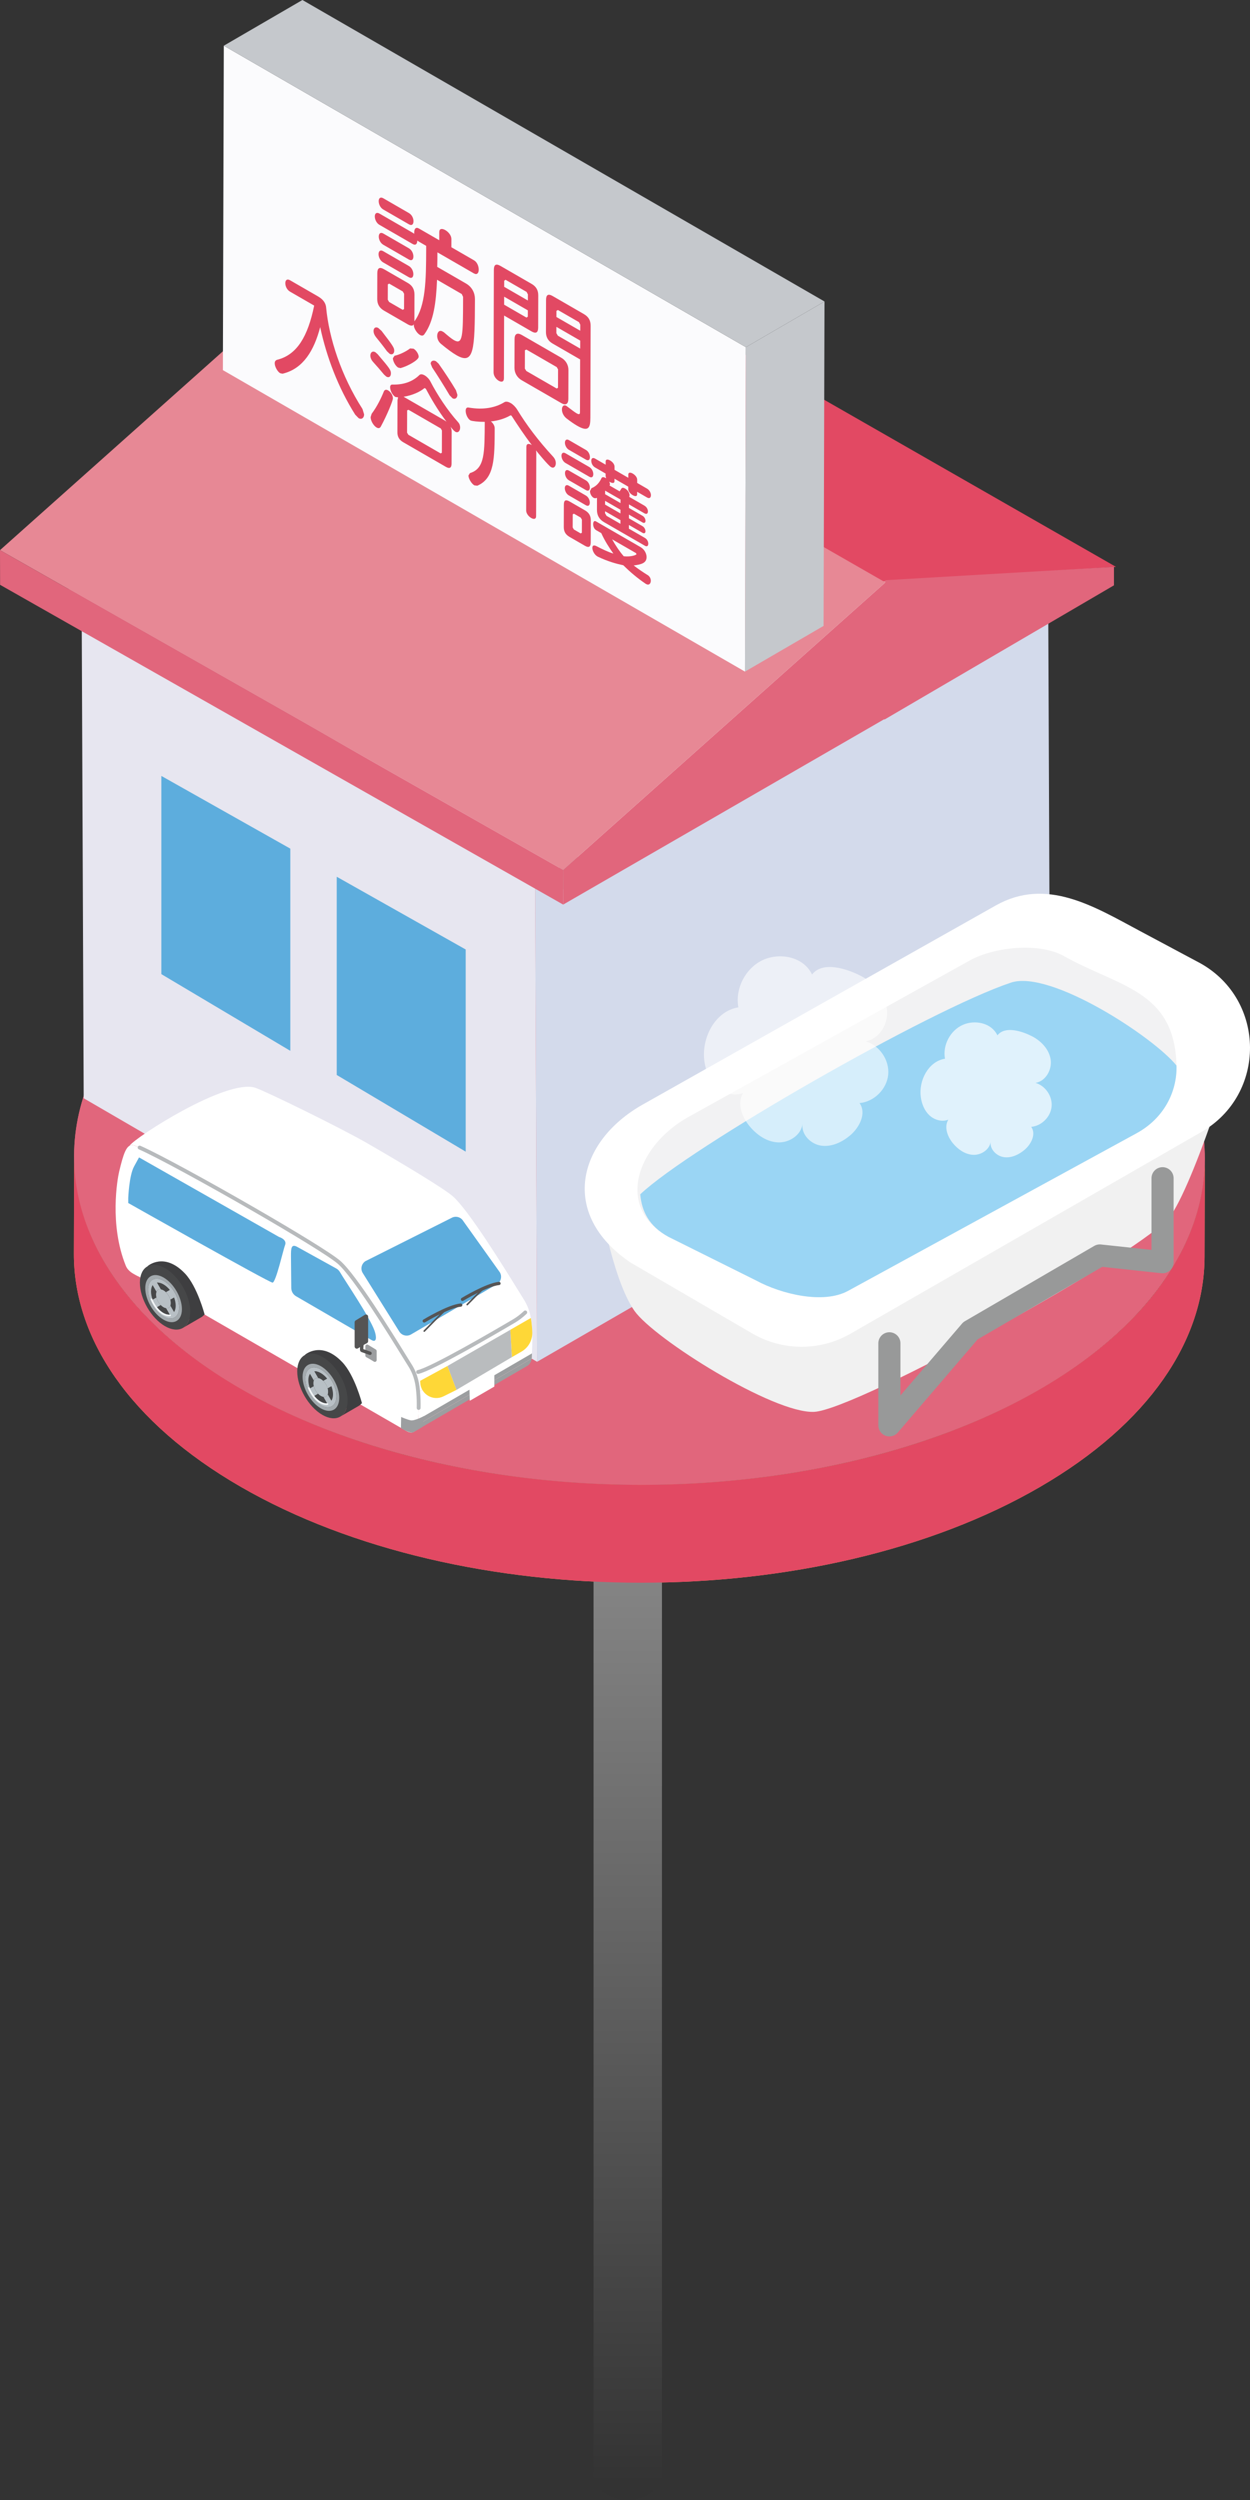 <?xml version="1.0" encoding="UTF-8"?><svg id="_レイヤー_2" xmlns="http://www.w3.org/2000/svg" xmlns:xlink="http://www.w3.org/1999/xlink" viewBox="0 0 53.919 107.823"><rect x="0" y="0" width="53.919" height="107.823" fill="#333333" stroke="none"/><defs><style>.cls-1{stroke:#f3f6f7;stroke-miterlimit:10;}.cls-1,.cls-2,.cls-3,.cls-4,.cls-5,.cls-6{fill:none;stroke-linecap:round;}.cls-1,.cls-4{stroke-width:.07px;}.cls-2{stroke-width:.146px;}.cls-2,.cls-3,.cls-4,.cls-5,.cls-6{stroke-linejoin:round;}.cls-2,.cls-4,.cls-6{stroke:#555454;}.cls-7,.cls-8,.cls-9{fill:#fff;}.cls-3{stroke:#b7babc;stroke-width:.166px;}.cls-10{fill:#e24963;}.cls-11{fill:#fbfbfd;}.cls-12{fill:#e1667c;}.cls-13{fill:#9c9ea0;}.cls-14{isolation:isolate;}.cls-15{fill:#3e3e40;}.cls-16{fill:#c24669;}.cls-17{fill:#f4f7f9;}.cls-18{fill:#f2f2f3;}.cls-19{fill:#f39f5d;}.cls-20{fill:#9ad5f4;}.cls-21{fill:url(#_名称未設定グラデーション_78);}.cls-22{fill:#b2b5b8;}.cls-23{fill:#e7e6f0;}.cls-24{fill:#555454;}.cls-5{stroke:#989999;stroke-width:.954px;}.cls-25{fill:#d3daeb;}.cls-26{fill:#5daddd;}.cls-27{fill:#c5c8cc;}.cls-28{fill:#b8c0c5;}.cls-8{opacity:.59;}.cls-6{stroke-width:.139px;}.cls-29{fill:#f1f1f1;}.cls-30{fill:#fed737;}.cls-31{fill:#b9bcbe;}.cls-9{opacity:.69;}.cls-32{fill:#e78895;}.cls-33{fill:#464748;}.cls-34{fill:#a3aaae;}</style><linearGradient id="_名称未設定グラデーション_78" x1="27.079" y1="60.383" x2="27.079" y2="131.713" gradientUnits="userSpaceOnUse"><stop offset="0" stop-color="#949494"/><stop offset="1" stop-color="#000"/></linearGradient></defs><g id="_レイヤー_1-2"><g><g><g><path class="cls-21" d="M28.549,106.708c.001-.022,.001-.043,0-.065v-41.596h-2.941v41.567c-.003,.039-.003,.078,0,.117v.009h.001c.021,.272,.16,.539,.427,.746,.578,.449,1.512,.449,2.087,0,.266-.208,.402-.475,.421-.746h.004v-.032Z"/><path class="cls-19" d="M51.971,49.981l-.012,4.22c-.01,3.592-2.372,7.179-7.087,9.919-9.49,5.515-24.929,5.519-34.488,0-4.807-2.775-7.208-6.419-7.197-10.058l.012-4.22c-.01,3.639,2.39,7.283,7.197,10.058,9.559,5.519,24.997,5.515,34.488-0,4.715-2.74,7.077-6.327,7.087-9.919Z"/><ellipse class="cls-12" cx="27.584" cy="49.911" rx="14.125" ry="24.387" transform="translate(-22.406 77.353) rotate(-89.838)"/></g><g><path class="cls-21" d="M28.549,106.708c.001-.022,.001-.043,0-.065v-41.596h-2.941v41.567c-.003,.039-.003,.078,0,.117v.009h.001c.021,.272,.16,.539,.427,.746,.578,.449,1.512,.449,2.087,0,.266-.208,.402-.475,.421-.746h.004v-.032Z"/><path class="cls-10" d="M51.971,49.981l-.012,4.22c-.01,3.592-2.372,7.179-7.087,9.919-9.49,5.515-24.929,5.519-34.488,0-4.807-2.775-7.208-6.419-7.197-10.058l.012-4.22c-.01,3.639,2.39,7.283,7.197,10.058,9.559,5.519,24.997,5.515,34.488-0,4.715-2.74,7.077-6.327,7.087-9.919Z"/><ellipse class="cls-12" cx="27.584" cy="49.911" rx="14.125" ry="24.387" transform="translate(-22.406 77.353) rotate(-89.838)"/></g><g><g><g class="cls-14"><polygon class="cls-25" points="23.083 38.291 23.167 58.729 45.297 45.952 45.213 25.514 23.083 38.291"/><polygon class="cls-23" points="23.083 38.291 3.526 26.926 3.61 47.364 23.167 58.729 23.083 38.291"/><polygon class="cls-17" points="45.213 25.514 25.656 14.149 3.526 26.926 23.083 38.291 45.213 25.514"/></g><g class="cls-14"><polygon class="cls-16" points="24.04 37.464 24.037 38.498 2.957 26.322 2.96 25.288 24.04 37.464"/><polygon class="cls-22" points="24.04 37.464 44.856 25.367 44.853 26.401 24.037 38.498 24.04 37.464"/><polygon class="cls-17" points="2.96 25.288 23.931 13.223 44.856 25.367 24.04 37.464 2.96 25.288"/></g><g class="cls-14"><polygon class="cls-12" points="38.283 25.035 24.289 37.517 24.293 39.012 38.3 30.925 38.283 25.035"/><polygon class="cls-32" points="38.283 25.035 13.994 11.244 0 23.726 24.289 37.517 38.283 25.035"/><polygon class="cls-12" points="24.289 37.517 0 23.726 .004 25.221 24.293 39.012 24.289 37.517"/></g><polygon class="cls-10" points="48.139 24.447 38.101 25.066 14.049 11.273 24.662 11.007 48.139 24.447"/></g><polygon class="cls-12" points="38.146 31.036 48.051 25.243 48.051 24.447 38.19 25.022 38.146 31.036"/><polygon class="cls-26" points="6.96 33.463 6.96 42.011 12.523 45.319 12.523 36.599 6.96 33.463"/><polygon class="cls-26" points="14.525 37.811 14.525 46.36 20.088 49.667 20.088 40.948 14.525 37.811"/></g><g class="cls-14"><polygon class="cls-11" points="32.174 14.973 32.134 28.964 9.614 15.962 9.654 1.971 32.174 14.973"/><polygon class="cls-27" points="32.174 14.973 35.565 13.002 35.525 26.993 32.134 28.964 32.174 14.973"/><polygon class="cls-27" points="9.654 1.971 13.045 0 35.565 13.002 32.174 14.973 9.654 1.971"/></g><g><path class="cls-10" d="M13.719,12.784c.243,.14,.338,.313,.35,.489,.124,1.306,.644,2.929,1.567,4.366l.07,.231c-0,.154-.109,.238-.237,.164l-.147-.151c-.732-1.158-1.234-2.483-1.511-3.775-.259,.99-.721,1.795-1.624,2.009l-.102-.022c-.115-.066-.236-.283-.235-.43,0-.073,.032-.128,.109-.15,.851-.214,1.32-1.001,1.593-2.336l-1.041-.601c-.14-.081-.204-.243-.204-.367,0-.117,.065-.205,.205-.124l1.207,.697Z"/><path class="cls-10" d="M17.176,15.853c-.121-.07-.229-.279-.229-.404l.071-.106c.25-.054,.525-.204,.672-.317l.147,.011c.115,.066,.223,.232,.223,.349-0,.139-.455,.399-.782,.489l-.102-.022Z"/><g class="cls-14"><path class="cls-10" d="M16.096,15.611c-.083-.085-.121-.195-.121-.275,0-.132,.09-.22,.218-.146l.096,.085c.535,.625,.574,.691,.573,.831-0,.125-.077,.205-.199,.135l-.096-.085c-.185-.224-.319-.375-.472-.544Z"/><path class="cls-10" d="M16.215,14.533c-.076-.096-.102-.184-.102-.257,0-.132,.09-.198,.205-.131l.14,.125c.503,.651,.548,.735,.548,.853-0,.125-.09,.198-.199,.135l-.115-.11c-.178-.243-.338-.445-.478-.614Z"/><path class="cls-10" d="M19.753,18.2c.07,.07,.096,.158,.095,.239-0,.147-.09,.249-.212,.179l-.077-.066-.127-.147c.038,.073,.051,.14,.051,.213l-.004,1.372c-.001,.191-.084,.238-.25,.142l-1.839-1.062c-.172-.1-.249-.239-.248-.43l.004-1.379,.026-.125-.115-.015c-.128-.074-.229-.279-.229-.419,0-.073,.032-.121,.103-.117,.537,.016,.909-.166,1.159-.411,.051-.051,.141-.036,.224,.012,.096,.055,.198,.158,.255,.272,.293,.566,.732,1.238,1.185,1.742Zm-.556-.057l.064,.044c-.389-.511-.694-1.047-.885-1.407l-.038-.037-.032-.004c-.173,.15-.506,.31-.896,.372l1.788,1.032m-.138,1.383l.003-.961-.051-.088-1.392-.804-.058,.025-.003,.961,.057,.092,1.392,.804,.051-.029"/></g><path class="cls-10" d="M16.745,16.838c.102,.059,.204,.206,.204,.345-0,.088-.239,.693-.528,1.224-.045,.07-.109,.069-.179,.029-.121-.07-.255-.279-.255-.448l.045-.143c.238-.318,.418-.692,.527-.967,.039-.081,.109-.084,.186-.04Z"/><path class="cls-10" d="M19.392,17.044c-.235-.4-.528-.863-.751-1.198l-.064-.162c0-.117,.116-.168,.231-.102l.108,.099c.242,.338,.554,.812,.751,1.147l.063,.198c-0,.139-.103,.212-.211,.15l-.128-.132Z"/><path class="cls-10" d="M22.026,17.381c.102,.059,.211,.166,.287,.291,.395,.647,.892,1.316,1.548,2.026,.083,.092,.115,.191,.114,.279-0,.139-.084,.238-.205,.168-.121-.07-.612-.669-.65-.721l.013,.088-.008,2.751c-0,.132-.103,.139-.211,.076-.109-.063-.217-.191-.217-.323l.008-2.751c0-.139,.109-.143,.218-.08l.019,.011c-.325-.423-.612-.86-.866-1.25l-.025-.029-.032-.004c-.237,.135-.512,.226-.845,.262,.089,.066,.166,.184,.165,.294-.004,1.306-.006,2.157-.749,2.478l-.128-.015c-.128-.074-.255-.294-.255-.426l.064-.103c.653-.196,.629-.893,.639-2.21-.262,.003-.563-.031-.62-.064-.121-.07-.204-.272-.203-.411,0-.088,.032-.158,.122-.143,.658,.116,1.17-0,1.542-.227,.07-.047,.173-.025,.275,.034Z"/><path class="cls-10" d="M25.749,21.471c-.004,.002-.077,.036-.147-.004-.089-.052-.153-.177-.153-.287l.064-.125c.243-.095,.365-.289,.43-.428,.026-.066,.103-.058,.179-.014l.026,.015-.025-.095,0-.11-.453-.262c-.115-.066-.166-.191-.165-.294,0-.088,.052-.154,.167-.088l.453,.262,0-.139c0-.103,.096-.099,.192-.043,.102,.059,.191,.162,.191,.265l-0,.139,.594,.343,0-.139c0-.103,.096-.099,.192-.043,.102,.059,.191,.162,.191,.265l-0,.139,.428,.247c.108,.063,.166,.191,.165,.279-0,.103-.058,.165-.167,.102l-.428-.247-0,.11c-0,.095-.09,.095-.192,.036-.096-.055-.191-.162-.191-.257l0-.11-.594-.343-0,.11c-0,.095-.103,.088-.198,.032l-.026-.015,.032,.106-.019,.062,.434,.251,.071-.114c.032-.055,.096-.047,.166-.007,.096,.055,.191,.177,.191,.287l-.013,.073,.651,.376c.109,.063,.153,.169,.153,.25s-.045,.143-.154,.08l-.664-.383-0,.154,.587,.339c.083,.048,.128,.14,.127,.22-0,.066-.045,.114-.128,.066l-.587-.339-0,.161,.587,.339c.083,.048,.127,.147,.127,.22-0,.066-.045,.114-.128,.066l-.587-.339-0,.161,.69,.398c.096,.055,.147,.165,.146,.246-0,.095-.052,.147-.147,.091l-1.762-1.017c-.204-.118-.306-.294-.305-.529l.001-.521Zm.351,.129l-0,.161,.664,.383,0-.161-.664-.383m-.001,.448l-0,.088,.064,.11,.6,.346,0-.161-.664-.383m.003-.888l-0,.154,.664,.383,0-.154-.664-.383"/><path class="cls-10" d="M27.933,24.797c.102,.066,.14,.162,.14,.25-0,.117-.077,.213-.205,.139l-.013-.007c-.37-.25-.683-.519-.97-.802-.3-.063-.665-.163-1.099-.37l-.019-.011c-.134-.077-.217-.257-.216-.367,0-.088,.045-.136,.16-.084,.275,.144,.543,.269,.747,.329-.178-.25-.369-.544-.522-.882l-.223-.129c-.089-.052-.127-.169-.127-.257,0-.095,.039-.169,.128-.117l1.922,1.11c.166,.096,.255,.28,.255,.426-.001,.271-.25,.318-.557,.362,.179,.14,.415,.298,.6,.413Zm-1.53-1.538c.159,.283,.331,.536,.503,.731,.326,.034,.55-.057,.55-.094l-.025-.044-1.028-.593"/><path class="cls-10" d="M25.236,22.012c.166,.096,.249,.232,.248,.423l-.003,.961c-.001,.191-.084,.238-.25,.142l-.664-.383c-.172-.1-.249-.232-.248-.43l.003-.961c.001-.191,.077-.235,.25-.135l.664,.383Zm-.137,.964l.002-.565-.051-.088-.294-.17-.051,.029-.002,.565,.051,.088,.294,.17,.051-.029"/><path class="cls-10" d="M25.27,21.37c.115,.066,.172,.202,.172,.305-0,.11-.058,.18-.173,.113l-.734-.424c-.109-.063-.172-.202-.172-.312,0-.103,.064-.169,.173-.106l.734,.424Z"/><path class="cls-10" d="M24.54,19.399c-.109-.063-.172-.202-.172-.305,0-.11,.064-.176,.173-.113l.734,.424c.115,.066,.172,.202,.172,.312-0,.103-.058,.172-.173,.106l-.734-.424Z"/><path class="cls-10" d="M25.419,20.56l-1.028-.594c-.108-.063-.172-.202-.172-.312,0-.103,.064-.169,.173-.106l1.028,.594c.115,.066,.172,.202,.172,.305-0,.11-.058,.18-.173,.113Z"/><path class="cls-10" d="M25.272,20.717c.115,.066,.172,.202,.172,.305-0,.11-.058,.18-.173,.113l-.728-.42c-.115-.066-.172-.202-.172-.312,0-.103,.058-.172,.173-.106l.728,.42Z"/></g><g><path class="cls-10" d="M16.532,9.035c-.128-.074-.198-.232-.197-.364,0-.117,.071-.194,.199-.12l1.105,.638c.134,.077,.198,.232,.197,.349-0,.132-.065,.213-.199,.135l-1.105-.638Z"/><path class="cls-10" d="M20.445,11.793l-1.577-.91c-.001,.213-.001,.426-.008,.627l1.245,.719c.249,.144,.383,.397,.382,.669-.006,2.201-.04,2.857-.8,2.419-.179-.103-.402-.269-.664-.486-.115-.096-.166-.228-.165-.345,0-.154,.09-.271,.231-.19l.057,.033c.179,.155,.319,.272,.434,.339,.383,.221,.391-.186,.395-1.741l0-.125-.057-.121-1.066-.616c-.041,.983-.146,1.797-.544,2.346-.051,.081-.128,.073-.198,.032-.128-.074-.261-.291-.261-.423l.007-.04c-.045,.084-.135,.084-.269,.007l-1.022-.59c-.198-.114-.293-.28-.293-.5l.003-1.115c.001-.227,.097-.282,.295-.168l1.022,.59c.198,.114,.287,.276,.286,.503l-.003,1.152c.488-.659,.504-1.781,.508-3.095l0-.161-.313-.181-.07-.048c-0,.139-.065,.227-.199,.15l-1.437-.829c-.128-.074-.198-.239-.197-.364,0-.117,.071-.194,.199-.121l1.437,.829,.064,.044,0-.059c0-.147,.065-.249,.205-.168l.875,.505,.001-.352c0-.161,.128-.161,.262-.084,.128,.074,.262,.225,.261,.386l-.001,.352,.977,.564c.134,.077,.204,.257,.203,.404-0,.139-.071,.238-.205,.161Zm-3.016,1.536l.002-.66-.057-.099-.587-.339-.058,.033-.002,.66,.057,.099,.587,.339,.058-.033"/><path class="cls-10" d="M16.526,11.316c-.128-.074-.198-.232-.197-.356s.071-.202,.199-.128l1.105,.638c.134,.077,.198,.232,.197,.356s-.065,.205-.199,.128l-1.105-.638Z"/><path class="cls-10" d="M16.535,10.557c-.128-.074-.198-.232-.197-.356s.071-.202,.199-.128l1.098,.634c.134,.077,.198,.232,.197,.356s-.065,.205-.199,.128l-1.098-.634Z"/><path class="cls-10" d="M23.214,14.127c-.001,.22-.097,.275-.288,.164l-1.181-.682-.008,2.707c-0,.161-.109,.172-.224,.106-.109-.063-.223-.202-.223-.364l.013-4.424c.001-.227,.097-.275,.288-.164l1.341,.774c.192,.111,.287,.269,.286,.496l-.004,1.387Zm-.446-.471l.001-.271-1.022-.59-.001,.345,.964,.557,.058-.04m.002-.697l.001-.264-.057-.107-.907-.523-.058,.04-.001,.264,1.022,.59"/><path class="cls-10" d="M24.516,17.208c-.001,.22-.116,.286-.307,.175l-1.705-.984c-.198-.114-.312-.313-.312-.533l.004-1.247c.001-.22,.116-.286,.314-.172l1.705,.984c.192,.111,.306,.309,.305,.529l-.004,1.247Zm-.446-.485l.002-.792-.057-.099-1.309-.756-.064,.029-.002,.792,.064,.103,1.309,.756,.058-.033"/><path class="cls-10" d="M25.191,13.549c.192,.111,.287,.269,.286,.496l-.011,3.969c-.001,.426-.072,.634-.57,.347-.121-.07-.275-.173-.46-.317-.134-.107-.198-.261-.197-.386,0-.132,.077-.22,.192-.154l.038,.029c.198,.151,.325,.247,.402,.291,.128,.074,.147,.033,.147-.062l.006-2.26-1.188-.686c-.192-.111-.287-.276-.286-.496l.004-1.387c.001-.227,.097-.275,.288-.164l1.347,.778Zm-.164,1.485l.001-.345-1.028-.593-.001,.271,.064,.11,.964,.557m.002-.77l.001-.264-.057-.107-.907-.523-.064,.037-.001,.264,1.028,.593"/></g><g><path class="cls-29" d="M25.785,51.37s.583,3.747,1.582,5.163c.854,1.21,5.994,4.435,7.749,4.356,1.832-.083,14.406-6.995,15.405-8.493,1.155-1.733,3.046-8.029,2.914-7.744l-27.65,6.719Z"/><path class="cls-7" d="M51.821,48.819l-15.135,8.7c-1.302,.748-2.902,.751-4.206,.007l-5.278-3.075c-3.081-2.082-2.303-5.223,.527-6.818,0,0,15.219-8.581,15.223-8.583,2.189-1.234,4.244,.046,6.194,1.087l2.638,1.409c2.83,1.589,2.851,5.656,.037,7.273Z"/><path class="cls-18" d="M50.749,45.955c.029,1.131-.544,2.276-1.727,2.92l-12.438,6.794c-1.069,.587-2.891,.138-3.965-.444l-3.788-1.886c-.849-.463-1.264-1.121-1.326-1.832-.11-1.221,.806-2.595,2.276-3.383l12.085-6.722c1.059-.568,2.929-.754,3.988-.191,2.417,1.365,4.813,1.485,4.895,4.744Z"/><path class="cls-20" d="M50.749,45.955c.029,1.131-.544,2.276-1.727,2.92l-12.438,6.794c-1.069,.587-2.891,.138-3.965-.444l-3.788-1.886c-.849-.463-1.152-1.121-1.214-1.832,2.142-2.032,12.49-7.964,15.99-9.13,1.704-.568,6.165,2.357,7.142,3.578Z"/><polyline class="cls-5" points="50.147 50.813 50.147 54.435 47.44 54.144 41.861 57.391 38.364 61.471 38.364 57.932"/><path class="cls-8" d="M37.121,42.081c.556,.286,1.037,.79,1.133,1.408s-.3,1.319-.917,1.419c.604,.175,1.037,.814,.976,1.44s-.61,1.169-1.237,1.224c.313,.432,.002,1.051-.406,1.395-.348,.293-.799,.506-1.25,.441s-.863-.482-.803-.933c-.062,.483-.58,.817-1.067,.792s-.92-.333-1.228-.711c-.325-.398-.537-.981-.269-1.419-.384,.151-.841,.019-1.144-.261s-.464-.687-.523-1.095c-.146-1.009,.457-2.177,1.464-2.338-.152-.817,.315-1.708,1.073-2.048,.732-.329,1.742-.13,2.105,.632,.465-.599,1.528-.237,2.092,.054Z"/><path class="cls-9" d="M44.514,44.689c.396,.204,.738,.562,.806,1.002s-.214,.939-.653,1.01c.43,.125,.738,.58,.694,1.025s-.434,.832-.88,.871c.223,.308,.002,.748-.289,.993-.248,.209-.569,.36-.889,.314s-.614-.343-.572-.664c-.044,.344-.413,.582-.759,.564s-.655-.237-.874-.506c-.231-.284-.383-.698-.192-1.01-.273,.107-.599,.014-.814-.186s-.33-.489-.372-.779c-.104-.718,.325-1.55,1.042-1.664-.108-.581,.224-1.215,.764-1.458,.521-.234,1.24-.093,1.498,.45,.331-.427,1.087-.169,1.489,.038Z"/></g></g><g><g><path class="cls-13" d="M22.757,58.899l-4.903,2.85c.144-.084,.181-.307,.182-.313l4.903-2.85c-.001,.006-.038,.229-.182,.313Z"/><path class="cls-7" d="M22.959,58.022c-.003,.091-.006,.182-.01,.271-.001,.024-.002,.049-.003,.074-.003,.072-.006,.145-.008,.218l-4.904,2.85c.002-.074,.005-.147,.008-.22,.001-.024,.002-.048,.003-.072,.014-.353,.028-.717-.008-1.103l3.995-2.322,.909-.528c.026,.289,.026,.564,.017,.832Z"/><path class="cls-7" d="M22.942,57.19l-.909,.528-3.995,2.322c-.027-.289-.067-.726-.381-1.203-.032-.048-.11-.175-.218-.351-.583-.945-2.131-3.452-2.813-4.046-.372-.322-1.942-1.278-3.667-2.274-2.352-1.358-4.99-2.79-5.253-2.786-.042,.001-.081,.011-.118,.032,.231-.356,4.166-2.896,5.418-2.502,.408,.128,3.661,1.716,4.858,2.407,1.725,.996,3.295,1.952,3.667,2.274,.682,.593,2.23,3.102,2.813,4.046,.109,.175,.186,.303,.218,.351,.205,.312,.294,.606,.337,.854,.024,.131,.035,.249,.045,.349Z"/><path class="cls-7" d="M18.038,60.04c.036,.386,.021,.751,.008,1.103-.004,.097-.008,.194-.01,.292-.001,.009-.087,.521-.506,.28-.399-.23-11.361-6.555-11.547-6.662-.012-.004-.057-.022-.123-.06-.112-.065-.336-.162-.436-.411-.714-1.77-.356-3.749-.287-4.042,.189-.799,.316-1.157,.568-1.16,.263-.004,2.901,1.428,5.254,2.786,1.724,.996,3.295,1.951,3.666,2.274,.682,.594,2.23,3.101,2.813,4.046,.109,.176,.187,.303,.218,.351,.315,.477,.355,.914,.381,1.203Z"/><path class="cls-3" d="M6.022,49.49c.816,.36,2.976,1.544,4.938,2.676,1.724,.996,3.295,1.951,3.666,2.274,.682,.594,2.23,3.101,2.813,4.046,.109,.176,.187,.303,.218,.351,.315,.477,.355,.914,.381,1.203,.022,.234,.025,.46,.021,.681"/><path class="cls-26" d="M15.78,54.381l3.695-1.856c.175-.1,.398-.043,.504,.129l1.58,2.214c.11,.179,.051,.412-.13,.518l-3.699,2.164c-.174,.102-.398,.047-.506-.124l-1.576-2.523c-.113-.18-.053-.418,.132-.524Z"/><path class="cls-26" d="M12.551,54.174l.013,1.369c0,.146,.076,.281,.201,.356l3.249,1.886c.241,.146,.236-.128,.142-.394-.215-.608-1.272-2.15-1.492-2.53-.037-.063-.089-.116-.153-.152l-1.681-.93c-.278-.159-.279,.076-.279,.396Z"/><path class="cls-15" d="M8.826,56.69s-.311-1.204-.848-1.769c-.901-.946-1.609-.318-1.609-.318l1.867,2.376,.591-.289Z"/><g><g class="cls-14"><path class="cls-15" d="M8.819,56.689c-.042,.051-.09,.092-.144,.123l-.785,.456c.196-.113,.316-.354,.317-.696,0-.081-.006-.163-.019-.246,.201,.116,.412,.237,.63,.364Z"/><path class="cls-33" d="M6.034,55.302v.016c-.001,.689,.484,1.529,1.083,1.875,.6,.346,1.088,.069,1.09-.621v-.016c-.006-.687-.488-1.516-1.083-1.86-.595-.344-1.08-.073-1.09,.605Z"/></g><g><g><path class="cls-34" d="M7.847,56.461c-.001,.502-.357,.704-.793,.452-.437-.252-.789-.863-.788-1.364s.356-.704,.793-.452c.436,.252,.789,.863,.788,1.364Zm-.792,.312c.369,.213,.669,.042,.671-.382s-.297-.941-.666-1.154-.669-.042-.671,.382,.297,.941,.666,1.154"/><g class="cls-14"><path class="cls-33" d="M6.585,55.423c-.045,.068-.07,.161-.07,.274s.024,.235,.068,.354l.165-.094c-.011-.044-.017-.088-.017-.13,0-.045,.007-.084,.02-.117l-.166-.288Z"/><path class="cls-28" d="M6.941,55.603c.035,.005,.072,.019,.111,.041,.037,.021,.072,.048,.104,.08,.088,.086,.159,.205,.193,.324,.014,.05,.022,.1,.022,.148-0,.045-.007,.083-.02,.116-.032,.082-.102,.122-.189,.109-.035-.005-.072-.019-.112-.041-.042-.024-.081-.056-.118-.094-.086-.089-.154-.21-.184-.329-.011-.044-.017-.088-.017-.13,0-.045,.007-.084,.02-.117,.033-.082,.103-.121,.19-.108Z"/></g><path class="cls-33" d="M7.51,55.957l-.161,.092c.014,.05,.022,.1,.022,.148-0,.045-.007,.083-.02,.116l.158,.273c.044-.068,.07-.16,.07-.274s-.025-.236-.069-.355Z"/><g class="cls-14"><path class="cls-28" d="M7.725,56.391c-.001,.424-.302,.595-.671,.382s-.668-.73-.666-1.154,.302-.595,.671-.382,.668,.73,.666,1.154Zm-1.142-.34l.165-.094c.03,.119,.098,.24,.184,.329l-.16,.092c.081,.097,.174,.18,.273,.237s.192,.082,.274,.078l-.157-.272c.087,.013,.157-.027,.189-.109l.158,.273c.044-.068,.07-.16,.07-.274s-.025-.236-.069-.355l-.161,.092c-.034-.119-.104-.238-.193-.324l.165-.094c-.081-.097-.174-.18-.273-.237s-.192-.082-.273-.079l.166,.288c-.088-.013-.157,.026-.19,.108l-.166-.288c-.045,.068-.07,.161-.07,.274s.024,.235,.068,.354"/><path class="cls-33" d="M6.932,56.286l-.16,.092c.081,.097,.174,.18,.273,.237s.192,.082,.274,.078l-.157-.272c-.035-.005-.072-.019-.112-.041-.042-.024-.081-.056-.118-.094Z"/></g><path class="cls-33" d="M7.048,55.393c-.099-.057-.192-.082-.273-.079l.166,.288c.035,.005,.072,.019,.111,.041,.037,.021,.072,.048,.104,.08l.165-.094c-.081-.097-.174-.18-.273-.237Z"/></g><path class="cls-1" d="M7.34,56.729s-.149,.036-.351-.095c-.208-.135-.375-.404-.452-.601"/></g></g><path class="cls-15" d="M15.613,60.515s-.311-1.204-.848-1.769c-.901-.946-1.609-.318-1.609-.318l1.867,2.376,.591-.289Z"/><g><g class="cls-14"><path class="cls-15" d="M15.606,60.515c-.042,.051-.09,.092-.144,.123l-.785,.456c.196-.113,.316-.354,.317-.696,0-.081-.006-.163-.019-.246,.201,.116,.412,.237,.63,.364Z"/><path class="cls-33" d="M12.821,59.127v.016c-.001,.689,.484,1.529,1.083,1.875,.6,.346,1.088,.069,1.09-.621v-.016c-.006-.687-.488-1.516-1.083-1.86-.595-.344-1.08-.073-1.09,.605Z"/></g><g><g><path class="cls-34" d="M14.633,60.286c-.001,.502-.357,.704-.793,.452-.437-.252-.789-.863-.788-1.364s.356-.704,.793-.452c.436,.252,.789,.863,.788,1.364Zm-.792,.312c.369,.213,.669,.042,.671-.382s-.297-.941-.666-1.154-.669-.042-.671,.382,.297,.941,.666,1.154"/><g class="cls-14"><path class="cls-33" d="M13.372,59.248c-.045,.068-.07,.161-.07,.274s.024,.235,.068,.354l.165-.094c-.011-.044-.017-.088-.017-.13,0-.045,.007-.084,.02-.117l-.166-.288Z"/><path class="cls-28" d="M13.728,59.428c.035,.005,.072,.019,.111,.041,.037,.021,.072,.048,.104,.08,.088,.086,.159,.205,.193,.324,.014,.05,.022,.1,.022,.148-0,.045-.007,.083-.02,.116-.032,.082-.102,.122-.189,.109-.035-.005-.072-.019-.112-.041-.042-.024-.081-.056-.118-.094-.086-.089-.154-.21-.184-.329-.011-.044-.017-.088-.017-.13,0-.045,.007-.084,.02-.117,.033-.082,.103-.121,.19-.108Z"/></g><path class="cls-33" d="M14.296,59.782l-.161,.092c.014,.05,.022,.1,.022,.148-0,.045-.007,.083-.02,.116l.158,.273c.044-.068,.07-.16,.07-.274s-.025-.236-.069-.355Z"/><g class="cls-14"><path class="cls-28" d="M14.511,60.216c-.001,.424-.302,.595-.671,.382s-.668-.73-.666-1.154,.302-.595,.671-.382,.668,.73,.666,1.154Zm-1.142-.34l.165-.094c.03,.119,.098,.24,.184,.329l-.16,.092c.081,.097,.174,.18,.273,.237s.192,.082,.274,.078l-.157-.272c.087,.013,.157-.027,.189-.109l.158,.273c.044-.068,.07-.16,.07-.274s-.025-.236-.069-.355l-.161,.092c-.034-.119-.104-.238-.193-.324l.165-.094c-.081-.097-.174-.18-.273-.237s-.192-.082-.273-.079l.166,.288c-.088-.013-.157,.026-.19,.108l-.166-.288c-.045,.068-.07,.161-.07,.274s.024,.235,.068,.354"/><path class="cls-33" d="M13.719,60.111l-.16,.092c.081,.097,.174,.18,.273,.237s.192,.082,.274,.078l-.157-.272c-.035-.005-.072-.019-.112-.041-.042-.024-.081-.056-.118-.094Z"/></g><path class="cls-33" d="M13.835,59.218c-.099-.057-.192-.082-.273-.079l.166,.288c.035,.005,.072,.019,.111,.041,.037,.021,.072,.048,.104,.08l.165-.094c-.081-.097-.174-.18-.273-.237Z"/></g><path class="cls-1" d="M14.126,60.554s-.149,.036-.351-.095c-.208-.135-.375-.404-.452-.601"/></g></g><path class="cls-30" d="M22.5,58.287l-.42,.242-.046-.811-.021-.369,.885-.509c.024,.131,.035,.249,.045,.349,.008,.086,.013,.171,.017,.255,.015,.345-.16,.67-.459,.842Z"/><polyline class="cls-31" points="22.013 57.35 19.301 58.911 19.688 59.942 22.079 58.529"/><path class="cls-30" d="M19.301,58.911l-1.177,.64,.005,.086c.027,.497,.555,.805,1.001,.583l.559-.278-.388-1.031Z"/><path class="cls-3" d="M22.657,56.6l-.042,.039c-.139,.129-.291,.242-.454,.338-.835,.492-3.529,2.062-4.126,2.192"/><path class="cls-13" d="M22.947,58.367c-.003,.072-.006,.145-.008,.218l-4.904,2.85c.002-.074,.005-.147,.008-.22l4.904-2.848Z"/><polygon class="cls-7" points="21.323 59.798 21.323 59.184 20.247 59.798 20.265 60.411 21.323 59.798"/><path class="cls-13" d="M18.29,61.069s-.415,.222-.58,.184c-.209-.049-.406-.145-.406-.145l-.01,.483s.309,.193,.493,.193c.035,0,.425-.242,.425-.242l.077-.473Z"/><g><path class="cls-4" d="M18.3,57.405s.872-.901,.92-.907"/><path class="cls-6" d="M18.298,56.969s1.04-.632,1.576-.686"/></g><g><path class="cls-4" d="M20.153,56.262s.671-.691,.718-.697"/><path class="cls-6" d="M19.949,56.037s1.04-.632,1.576-.686"/></g><path class="cls-13" d="M15.759,58.462v-.398c0-.061,.067-.099,.119-.067l.332,.202c.023,.014,.038,.04,.038,.067v.389c0,.061-.067,.099-.119,.067-.105-.065-.254-.154-.326-.189-.027-.013-.043-.04-.043-.07Z"/><path class="cls-24" d="M15.88,57.841v-1.057c0-.073-.08-.118-.142-.08l-.396,.241c-.028,.017-.045,.047-.045,.08v1.046c0,.073,.08,.118,.142,.08,.126-.077,.302-.184,.389-.226,.032-.016,.052-.048,.052-.084Z"/><path class="cls-2" d="M15.623,57.901s-.045,.327-.011,.338,.349,.124,.349,.124"/></g><path class="cls-26" d="M12.043,53.348s.358,.107,.25,.358c-.063,.147-.393,1.61-.537,1.61s-6.224-3.434-6.224-3.434v-.215s.036-.966,.25-1.359l.215-.393,6.045,3.434Z"/></g></g></g></svg>